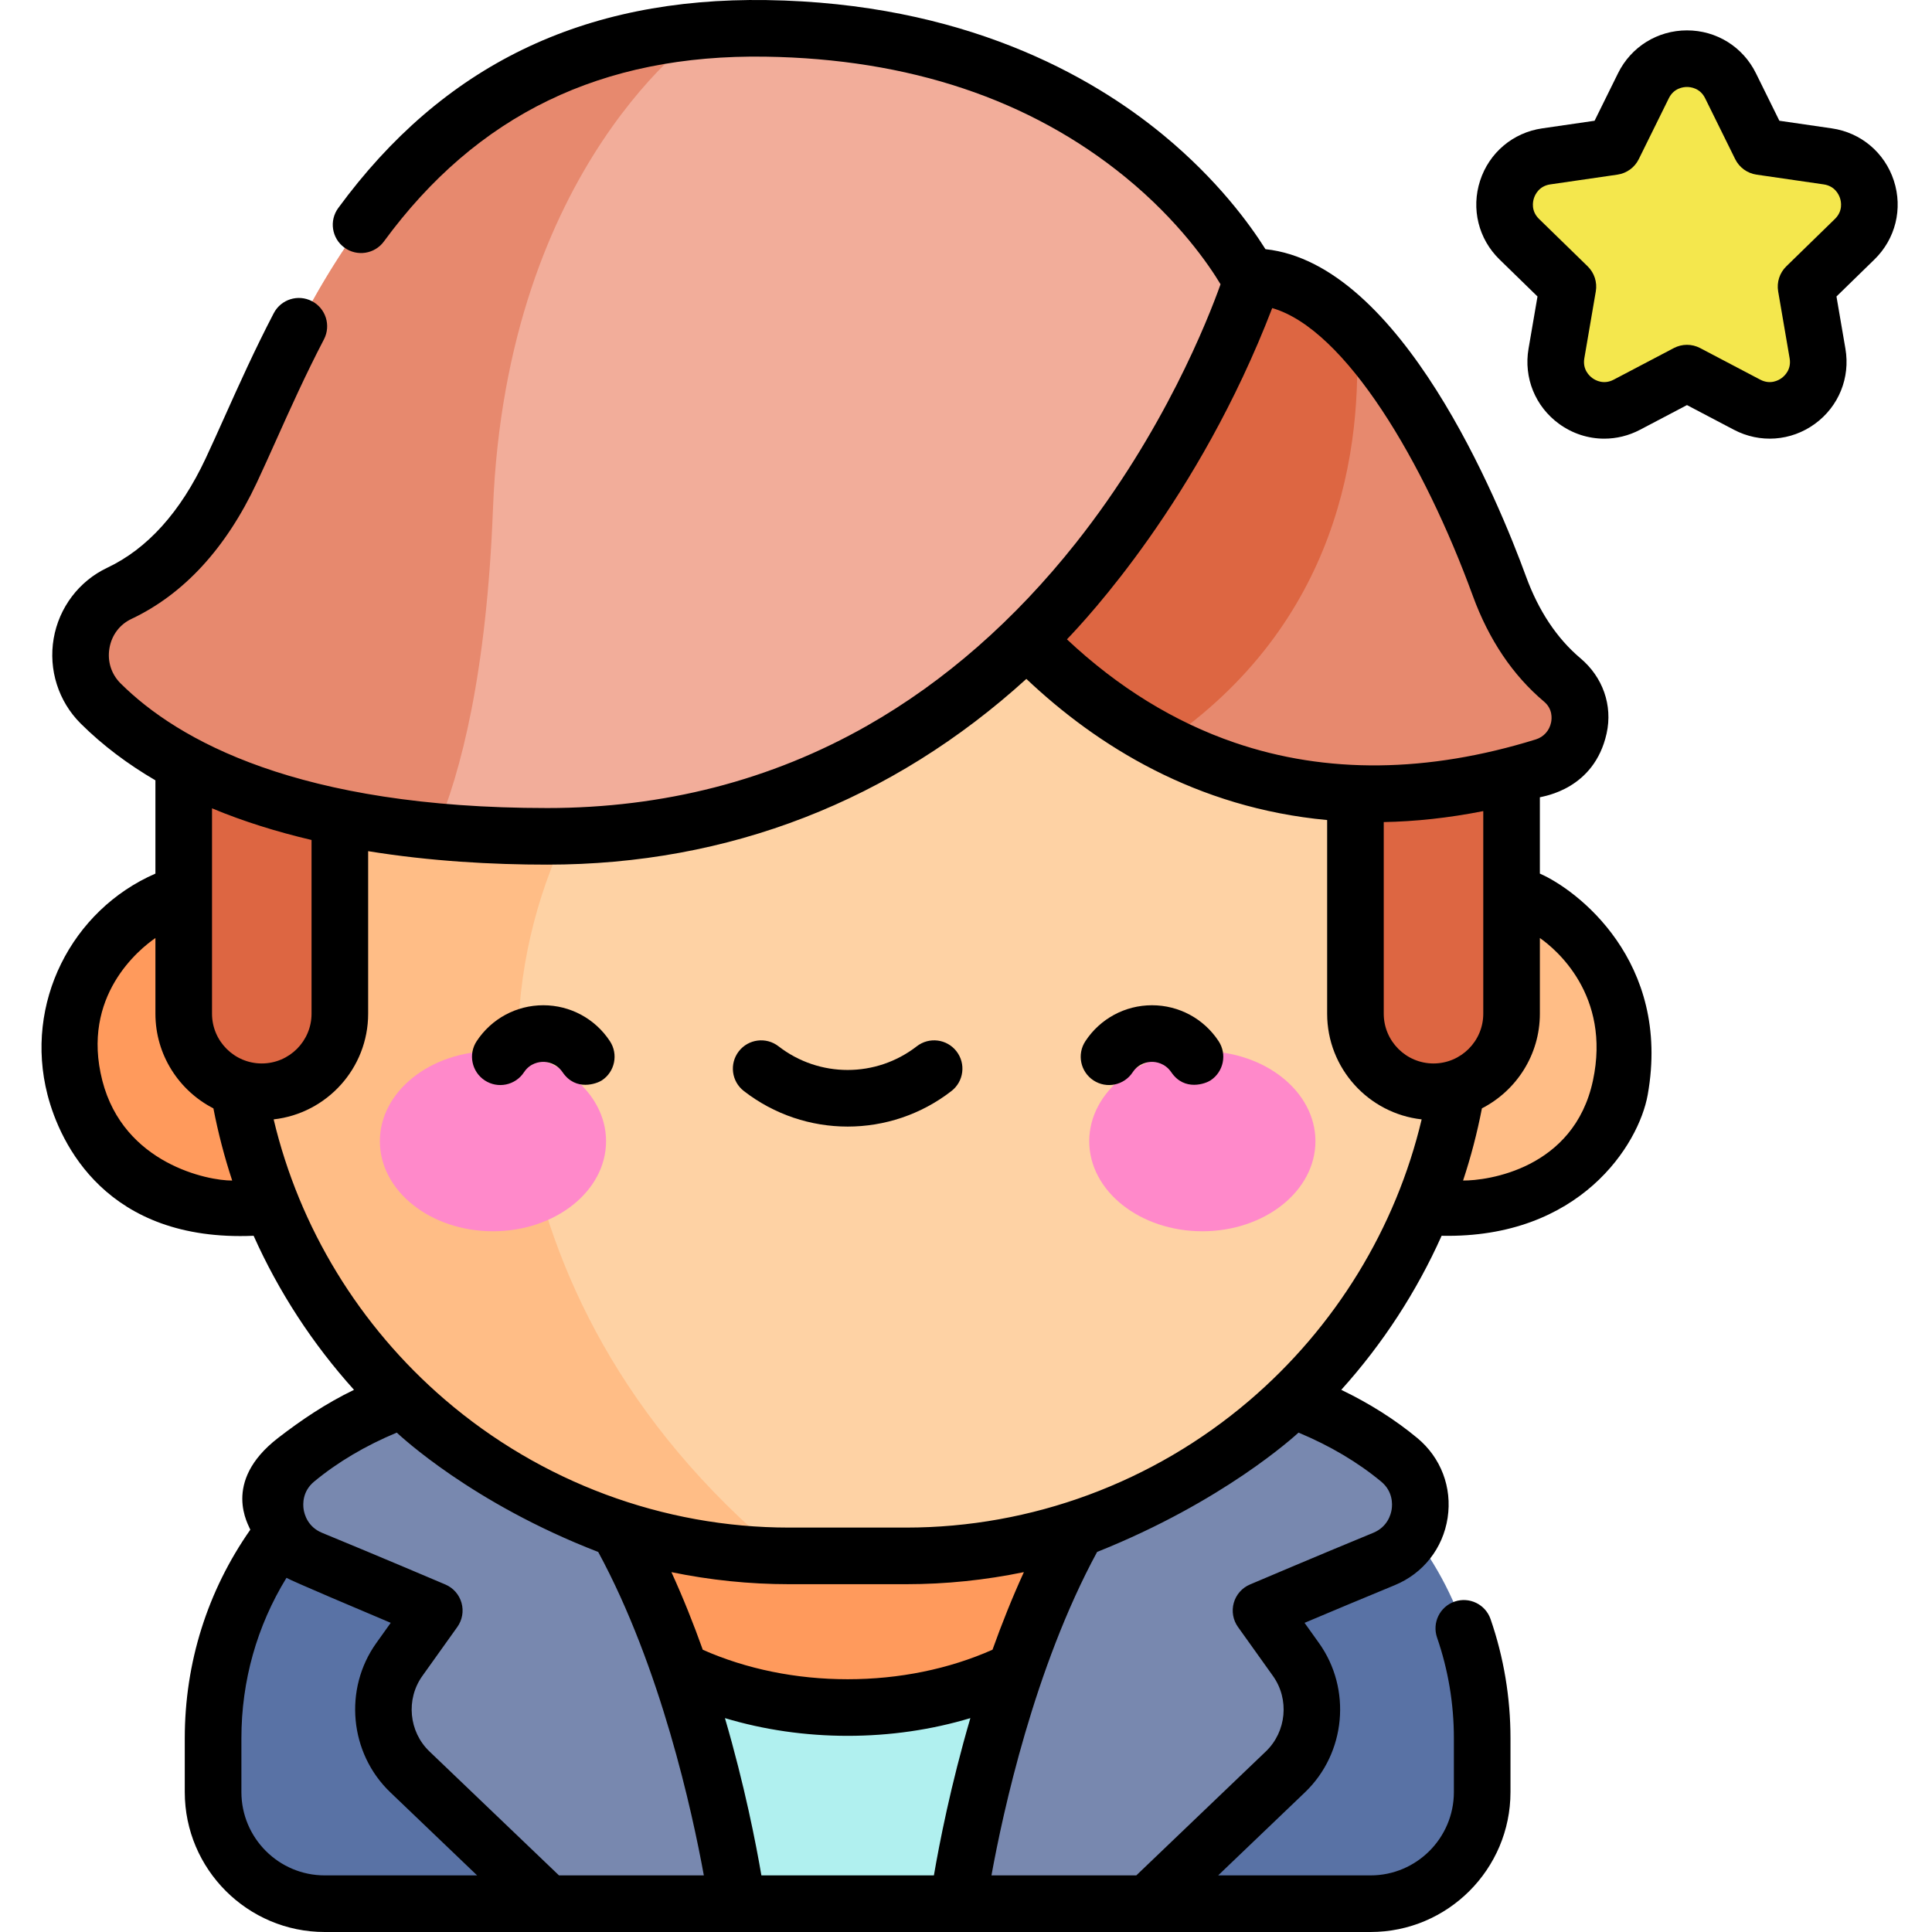 <svg height="511pt" viewBox="-10 0 511 512" width="511pt" xmlns="http://www.w3.org/2000/svg"><path d="m352.715 504.5h-277.16c-16.34 0-29.582-13.246-29.582-29.586v-14.246c0-49.227 39.906-89.137 89.137-89.137h158.055c49.227 0 89.137 39.91 89.137 89.137v14.246c0 16.34-13.246 29.586-29.586 29.586zm0 0" fill="#5972a5"/><path d="m145.188 357.039h137.895v147.461h-137.895zm0 0" fill="#b0f0ef"/><path d="m294.855 392.801c0-32.98-36.137-59.719-80.719-59.719s-80.723 26.738-80.723 59.719 36.141 59.715 80.723 59.715 80.719-26.734 80.719-59.715zm0 0" fill="#ff9a5c"/><path d="m115.734 365.762s-26.57 3.527-47.777 21.109c-9 7.461-6.766 21.84 4.047 26.285 14.883 6.117 32.586 13.66 32.586 13.66l-9.266 12.969c-6.598 9.242-5.406 21.93 2.797 29.781l36.508 34.934h50.238s-15.344-112.574-69.133-138.738zm0 0" fill="#7888af"/><path d="m312.535 365.762s26.574 3.527 47.781 21.109c9 7.461 6.762 21.84-4.051 26.285-14.879 6.117-32.586 13.66-32.586 13.66l9.266 12.969c6.602 9.242 5.41 21.93-2.797 29.781l-36.504 34.934h-50.238s15.344-112.574 69.129-138.738zm0 0" fill="#7888af"/><path d="m93.523 277.586c0 23.617-19.145 42.758-42.758 42.758-23.617 0-42.758-19.141-42.758-42.758 0-23.613 19.141-42.758 42.758-42.758 23.613 0 42.758 19.145 42.758 42.758zm0 0" fill="#ff9a5c"/><path d="m420.266 277.586c0 23.617-19.145 42.758-42.762 42.758-23.613 0-42.758-19.141-42.758-42.758 0-23.613 19.145-42.758 42.758-42.758 23.617 0 42.762 19.145 42.762 42.758zm0 0" fill="#ffbd86"/><path d="m229.652 412.328h-31.031c-81.32 0-147.855-66.535-147.855-147.852v-67.93c0-89.852 73.516-163.371 163.371-163.371 89.852 0 163.367 73.52 163.367 163.371v67.93c0 81.316-66.531 147.852-147.852 147.852zm0 0" fill="#fed2a4"/><path d="m128.988 300.699c-7.621-40.348 4.836-81.641 32.117-112.328 40.574-45.637 53.031-155.188 53.031-155.188-89.855 0-163.371 73.516-163.371 163.367v67.93c0 80.766 65.652 146.949 146.215 147.844-42.992-35.605-61.316-76.285-67.992-111.625zm0 0" fill="#ffbd86"/><path d="m150.113 302.43c0-13.184-13.422-23.871-29.973-23.871-16.555 0-29.973 10.688-29.973 23.871 0 13.184 13.418 23.867 29.973 23.867 16.551 0 29.973-10.684 29.973-23.867zm0 0" fill="#ff89ca"/><path d="m338.105 302.43c0-13.184-13.422-23.871-29.973-23.871-16.555 0-29.973 10.688-29.973 23.871 0 13.184 13.418 23.867 29.973 23.867 16.551 0 29.973-10.684 29.973-23.867zm0 0" fill="#ff89ca"/><path d="m58.879 289.328c-11.426 0-20.688-9.262-20.688-20.688v-82.215h41.375v82.215c-.004 11.426-9.266 20.688-20.688 20.688zm0 0" fill="#dd6642"/><path d="m369.395 289.328c-11.426 0-20.688-9.262-20.688-20.688v-82.215h41.375v82.215c0 11.426-9.262 20.688-20.688 20.688zm0 0" fill="#dd6642"/><path d="m230.148 124.027s49.617 115.953 168.57 79.094c10.02-3.105 12.828-16.156 4.809-22.914-6.262-5.277-12.387-13.145-16.664-24.871-12.848-35.176-37.871-82.312-65.727-81.98-45.832.543-90.988 50.672-90.988 50.672zm0 0" fill="#e7896e"/><path d="m321.137 73.355c-45.832.543-90.988 50.672-90.988 50.672s20.805 48.621 67.773 72.887c46.402-31.66 52.863-78.117 50.984-109.051-8.648-8.945-18.035-14.625-27.77-14.508zm0 0" fill="#dd6642"/><path d="m321.137 74.586s-45.234 147.055-186.621 147.055c-67.883 0-101.703-18.668-118.348-35.223-8.832-8.781-6.301-23.844 4.953-29.172 9.625-4.551 20.867-13.82 29.645-32.516 19.203-40.906 45.062-118.656 141.699-117.211 96.641 1.445 128.672 67.066 128.672 67.066zm0 0" fill="#f2ad9a"/><path d="m448.109 22.727 7.961 16.129 17.797 2.586c10.559 1.535 14.773 14.508 7.137 21.957l-12.883 12.555 3.043 17.727c1.801 10.516-9.234 18.535-18.68 13.57l-15.918-8.371-15.922 8.371c-9.441 4.965-20.48-3.055-18.676-13.57l3.039-17.727-12.879-12.555c-7.641-7.449-3.426-20.422 7.133-21.957l17.801-2.586 7.957-16.129c4.727-9.566 18.367-9.566 23.09 0zm0 0" fill="#f4e74d"/><path d="m176.02 8.074c-83.215 7.098-107.191 78.18-125.254 116.656-8.773 18.695-20.02 27.965-29.641 32.516-11.258 5.328-13.789 20.391-4.957 29.172 14.035 13.957 40.277 29.414 88.852 33.926 6.676-15.691 13.438-42.012 15.121-85.441 3.551-91.57 55.289-126.438 55.879-126.828zm0 0" fill="#e7896e"/><path d="m186.621 289.129c8.102 6.285 17.809 9.426 27.516 9.426s19.414-3.141 27.512-9.426c3.273-2.539 3.867-7.25 1.328-10.523-2.535-3.273-7.25-3.867-10.52-1.328-10.789 8.367-25.855 8.367-36.641 0-3.273-2.539-7.984-1.945-10.523 1.328-2.539 3.273-1.945 7.984 1.328 10.523zm0 0"/><path d="m117.969 286.316c3.461 2.277 8.113 1.312 10.387-2.148 1.641-2.496 4.129-2.766 5.121-2.766.996 0 3.445.297 5.125 2.766 3.504 5.141 9.117 2.984 10.387 2.148 3.461-2.273 4.422-6.922 2.148-10.387-3.918-5.965-10.52-9.527-17.66-9.527-7.137 0-13.738 3.562-17.66 9.527-2.27 3.461-1.309 8.113 2.152 10.387zm0 0"/><path d="m279.285 286.316c3.461 2.273 8.109 1.312 10.383-2.148 1.641-2.496 4.129-2.766 5.125-2.766.992 0 3.441.297 5.121 2.766 3.504 5.141 9.117 2.984 10.387 2.148 3.461-2.273 4.426-6.922 2.152-10.387-3.922-5.965-10.523-9.527-17.66-9.527-7.141 0-13.742 3.562-17.66 9.527-2.273 3.461-1.312 8.113 2.152 10.387zm0 0"/><path d="m491.391 47.883c-2.414-7.426-8.715-12.742-16.441-13.863l-13.898-2.02-6.215-12.594c-3.457-7.004-10.457-11.355-18.27-11.355s-14.812 4.352-18.27 11.355l-6.215 12.594-13.895 2.02c-7.73 1.121-14.031 6.438-16.445 13.863-2.414 7.43-.441 15.434 5.152 20.883l10.059 9.805-2.375 13.84c-1.32 7.699 1.785 15.336 8.105 19.926 3.57 2.594 7.746 3.914 11.953 3.914 3.238 0 6.492-.781 9.5-2.363l12.43-6.535 12.43 6.535c6.918 3.637 15.137 3.039 21.457-1.551 6.316-4.59 9.426-12.227 8.102-19.926l-2.371-13.84 10.055-9.805c5.594-5.449 7.57-13.453 5.152-20.883zm-15.625 10.145-12.879 12.555c-1.766 1.723-2.574 4.207-2.156 6.637l3.039 17.73c.512 2.969-1.324 4.664-2.137 5.254-.809.59-2.988 1.809-5.656.406l-15.922-8.367c-2.184-1.148-4.793-1.148-6.977 0l-15.922 8.367c-2.668 1.402-4.848.184-5.656-.406-.812-.59-2.648-2.285-2.137-5.254l3.039-17.73c.418-2.43-.391-4.914-2.156-6.637l-12.879-12.555c-2.16-2.105-1.672-4.551-1.359-5.508.309-.953 1.355-3.223 4.336-3.656l17.797-2.586c2.445-.355 4.559-1.887 5.648-4.102l7.961-16.129c1.332-2.703 3.812-2.996 4.816-2.996s3.484.293 4.816 2.996l7.961 16.129c1.094 2.211 3.203 3.746 5.648 4.102l17.797 2.586c2.984.434 4.027 2.703 4.336 3.656.312.957.801 3.402-1.359 5.508zm0 0"/><path d="m397.582 231.516v-20.227c1.113-.32 14.391-2.137 17.68-16.887 1.676-7.52-1.051-15-6.902-19.934-6.258-5.27-11.117-12.574-14.453-21.703-7.234-19.809-33.039-82.898-69.047-86.73-4.129-6.57-12.691-18.375-27.043-30.223-19.258-15.898-53.141-35.012-105.238-35.793-48.621-.715-85.73 17.301-113.438 55.109-2.449 3.34-1.727 8.035 1.617 10.484 3.34 2.445 8.031 1.723 10.48-1.617 24.629-33.605 57.703-49.637 101.113-48.977 38.02.566 70.086 11.293 95.32 31.875 14.324 11.684 22.27 23.414 25.289 28.441-3.32 9.312-15.039 39.129-38.309 68.52-16.227 20.488-34.832 36.785-55.301 48.441-25.469 14.496-54.008 21.844-84.836 21.844-65.984 0-97.902-17.965-113.062-33.039-2.469-2.457-3.543-5.863-2.941-9.344.59-3.445 2.711-6.262 5.816-7.73 13.883-6.566 25.062-18.719 33.227-36.109 1.66-3.535 3.348-7.301 5.137-11.281 3.668-8.176 7.828-17.441 12.66-26.703 1.914-3.676.492-8.203-3.18-10.121-3.676-1.914-8.203-.488-10.121 3.184-5.035 9.652-9.289 19.133-13.043 27.496-1.762 3.922-3.426 7.629-5.031 11.051-6.645 14.156-15.414 23.887-26.062 28.922-7.473 3.535-12.773 10.547-14.188 18.75-1.418 8.242 1.258 16.66 7.152 22.523 5.887 5.852 12.574 10.828 19.809 15.055v24.723c-22.238 9.676-34.832 34.391-28.594 58.609 3.352 13 15.633 39.039 54.621 37.367 6.645 14.848 15.617 28.641 26.605 40.828-7.465 3.598-14.062 8.062-20.152 12.773-15.125 11.707-7.633 23.273-7.332 24.297-11.371 16.25-17.367 35.266-17.367 55.277v14.246c0 20.449 16.637 37.086 37.086 37.086h277.16c20.445 0 37.082-16.637 37.082-37.086v-14.246c0-10.82-1.777-21.449-5.281-31.59-1.352-3.914-5.621-5.988-9.539-4.637-3.914 1.352-5.992 5.625-4.637 9.539 2.957 8.559 4.457 17.539 4.457 26.688v14.246c0 12.176-9.906 22.086-22.082 22.086h-40.387l23.008-22.016c10.824-10.359 12.422-27.367 3.711-39.559l-3.824-5.355c6.496-2.742 15.664-6.594 23.895-9.98 7.551-3.102 12.793-9.777 14.023-17.855 1.227-8.051-1.781-15.953-8.039-21.141-5.926-4.914-12.688-9.176-20.148-12.773 10.98-12.184 19.949-25.98 26.594-40.828 36.637.766 52.258-24.152 54.617-37.367 6.332-35.5-18.922-54.422-28.582-58.609zm-15 37.125c0 7.27-5.918 13.188-13.191 13.188-7.27 0-13.184-5.918-13.184-13.188v-50.781c8.355-.16 17.145-1.086 26.375-2.91zm-55.934-186.996c19.484 5.609 40.301 41.027 53.168 76.266 4.242 11.617 10.594 21.051 18.879 28.031 2.293 1.934 2.07 4.48 1.863 5.484-.441 2.188-1.961 3.879-4.062 4.531-28.664 8.883-55.512 9.168-79.797.852-16.023-5.488-30.938-14.688-44.449-27.375 5.004-5.23 34.852-36.953 54.398-87.789zm-65.148 98.273c18.684 17.684 44.992 34.184 79.707 37.402v51.32c0 14.48 10.977 26.438 25.047 28.008-6.844 28.832-22.871 55.059-45.742 74.574-25.395 21.672-57.664 33.605-90.859 33.605h-31.035c-33.391 0-65.805-12.062-91.273-33.961-22.668-19.492-38.523-45.566-45.324-74.219 14.066-1.57 25.043-13.527 25.043-28.008v-43.07c16.52 2.68 32.949 3.57 47.453 3.57 48.129 0 91.422-16.906 126.984-49.223zm-70.223 317.082c-1.43-8.352-4.441-23.848-9.66-41.68 10.273 3.086 21.285 4.695 32.52 4.695 11.242 0 22.246-1.605 32.52-4.695-5.223 17.832-8.234 33.328-9.664 41.68zm61.246-59.805c-11.543 5.121-24.727 7.82-38.387 7.82-13.648 0-26.848-2.695-38.391-7.812-2.441-6.836-5.203-13.77-8.312-20.57 10.203 2.109 20.648 3.195 31.184 3.195h31.035c10.531 0 20.98-1.09 31.188-3.199-3.109 6.801-5.871 13.734-8.316 20.566zm-180.461-214.59v46.035c0 7.27-5.914 13.188-13.188 13.188-7.27 0-13.188-5.918-13.188-13.188v-54.422c8.449 3.527 17.344 6.266 26.375 8.387zm-55.441 63.777c-5.77-22.453 9.926-34.934 14.066-37.797v20.055c0 10.926 6.258 20.414 15.367 25.09 1.254 6.492 2.918 12.883 4.98 19.129-6.336.059-28.738-4.379-34.414-26.477zm36.852 188.531v-14.246c0-15.223 4.117-29.762 11.945-42.527 1.168.75 21.133 9.188 27.629 11.93l-3.824 5.355c-8.711 12.195-7.113 29.199 3.711 39.559l23.008 22.016h-40.387c-12.176 0-22.082-9.91-22.082-22.086zm84.164 22.086-34.332-32.852c-5.473-5.238-6.281-13.84-1.875-20.004l9.262-12.973c1.32-1.848 1.734-4.199 1.117-6.387-.613-2.188-2.188-3.98-4.281-4.871-.176-.074-17.918-7.629-32.672-13.695-3.797-1.562-4.688-4.883-4.895-6.238-.203-1.344-.344-4.746 2.781-7.336 6.219-5.156 13.578-9.508 21.902-12.984.961.871 19.941 18.711 53.387 31.629 16.621 30.668 24.938 68.953 27.992 85.711zm220.672-97.02c-.203 1.355-1.094 4.676-4.895 6.238-14.754 6.066-32.496 13.621-32.672 13.695-2.09.891-3.668 2.684-4.281 4.871-.613 2.188-.203 4.539 1.117 6.387l9.266 12.973c4.402 6.164 3.594 14.766-1.879 20.004l-34.332 32.852h-38.387c3.047-16.75 11.348-55.004 28-85.719 33.438-13.348 52.266-30.617 53.379-31.621 8.328 3.477 15.684 7.828 21.906 12.984 3.121 2.59 2.984 5.992 2.777 7.336zm53.332-113.598c-5.023 23.465-28.074 26.531-34.41 26.473 2.066-6.246 3.738-12.637 4.992-19.129 9.105-4.68 15.359-14.164 15.359-25.09v-20.047c4.137 2.867 18.91 15.109 14.059 37.793zm0 0"/></svg>